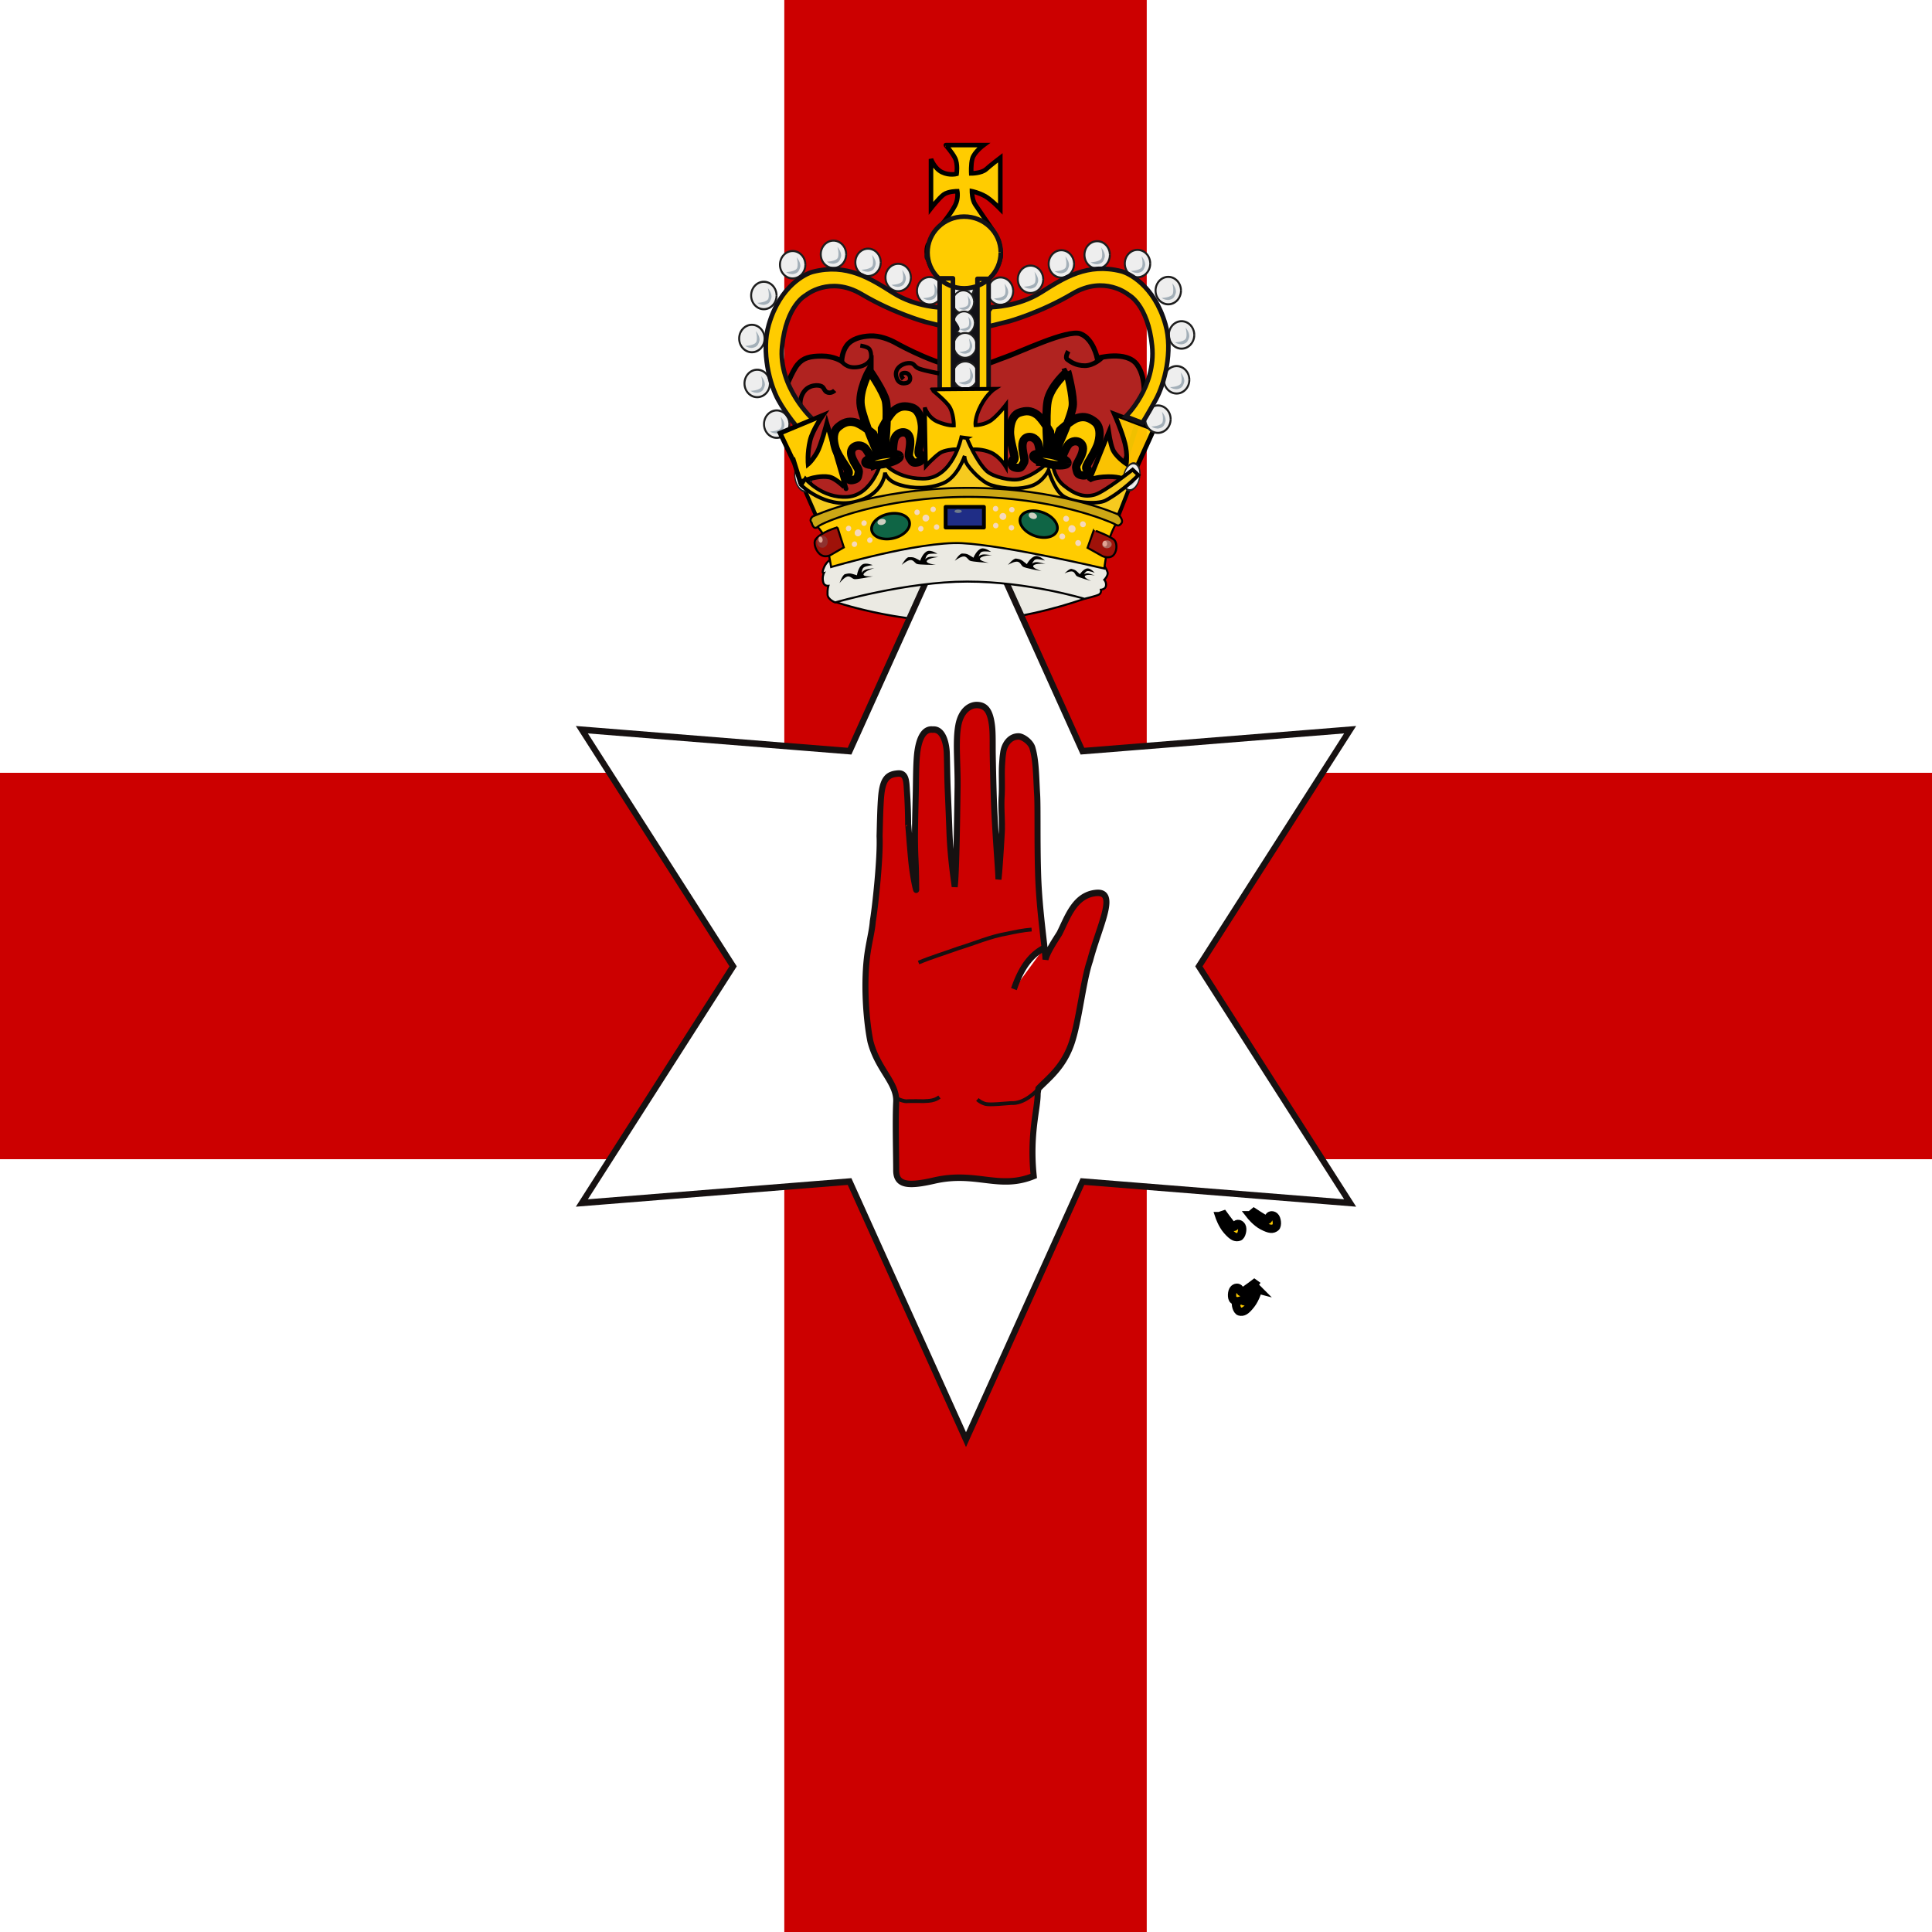 <svg xmlns="http://www.w3.org/2000/svg" xmlns:xlink="http://www.w3.org/1999/xlink" height="512" width="512" viewBox="0 0 512 512"><rect height="512" width="512" rx="0" ry="0" fill="#fff" fill-rule="evenodd"/><rect id="a" y="204.8" ry="0" rx="0" height="102.4" width="512" fill="#c00" fill-rule="evenodd"/><use xlink:href="#a" height="300" width="600" transform="matrix(0 1 -.938 0 496 0)"/><path d="M291.205 156.384c3.08-5.142 1.24-8.462-3.42-9.488 0 0-14.867 5.084-30.924 5.642-16.055.558-35.13-4.308-35.13-4.308-3.422 2.29-2.587 7.724-.89 11.116 0 0 16.808 5.957 35.943 5.372 12.153-.37 23.67-3.68 30.13-5.872 3.712-1.26 4.294-2.404 4.292-2.462z" fill="#ebeae3" fill-rule="evenodd" stroke="#000" stroke-width=".539"/><path d="M320 389.552l-30.857-64.106-70.946 5.33L258.285 272l-40.088-58.776 70.946 5.33L320 154.448l30.857 64.106 70.946-5.33L381.715 272l40.088 58.776-70.946-5.33z" transform="matrix(1 0 0 1.067 -64 -34.133)" fill="#fff" stroke="#161111" stroke-width="1.6"/><path d="M255.54 130.376c38.763 6.816 37.378 8.747 37.378 8.747l10.117-32.26s1.065-6.362-1.704-10.224-10.542-1.705-10.542-1.705-1.065-5.225-4.472-6.475c-3.408-1.25-16.08 4.885-20.02 6.248-3.94 1.363-5.965 2.726-11.502 2.613-5.538-.113-15.442-5.34-17.252-6.36-1.81-1.023-4.473-2.045-6.922-1.93-2.45.112-5.005.793-6.283 2.61-1.278 1.818-1.278 4.09-1.278 4.09s-2.025-1.363-5.22-1.363c-3.194 0-5.005.455-6.496 2.272-1.49 1.817-3.407 6.93-3.407 6.93l3.62 8.745.213 12.04 7.56 12.723 36.21-6.702z" fill="#b02320" fill-rule="evenodd" stroke="#000" stroke-width="1.347"/><path d="M291.674 148.602s1.952 2.483 1.877 3.364c-.074.88-.9 1.68-.9 1.68s.6.64.45 1.603c-.15.96-1.35 1.04-1.35 1.04s.224.88-.526 1.28-3.83 1.12-3.83 1.12-15.013-4.562-31.077-4.562c-16.065 0-34.983 5.525-34.983 5.525s-1.95-.72-2.026-2.082c-.075-1.36.225-2.32.225-2.32s-1.07.117-1.35-.882c-.397-1.398.15-2.483.15-2.483s-.746.256.074-1.6c.6-1.362 1.5-1.843 1.5-1.843s16.816-6.406 35.96-6.486c19.142-.08 35.807 6.486 35.807 6.646z" fill="#ebeae3" fill-rule="evenodd" stroke="#000" stroke-width=".539"/><path d="M212.23 108.262s-.642-2.325.768-4.376c1.41-2.052 3.974-1.915 4.744-1.505.77.41.64 1.37 1.666 1.642 1.026.274 1.795-.547 1.795-.547" stroke="#000" stroke-width="1.185" fill="none"/><path d="M305.824 113.705l-5.822 12.85-2.29.427s-1.395-.895-5.38-.6c-2.85.215-3.693.986-3.693.986l5.18-12.807s.402 2.753 1.002 4.37c.763 2.056 3.654 3.983 3.654 3.983s.4-2.46-.36-5.44c-.844-3.297-2.81-7.75-2.81-7.75l10.52 3.982z" fill="#fc0" fill-opacity=".941" fill-rule="evenodd" stroke="#000" stroke-width="1.239"/><path fill="#121116" stroke="#121116" stroke-width="1.208" stroke-linejoin="round" d="M252.492 73.77h6.516v29.542h-6.516z"/><path d="M212.56 128.25l4.185 9.552s17.81-7.405 38.833-7.267c31.534.208 40.49 6.956 40.49 6.956l4.67-11.834-3.503 2.18-3.602 2.388-4.087 1.66-4.964-.415-4.38-3.426-2.238-4.984-3.7 3.634-6.52 1.557-6.423-1.764-5.644-7.578s-4.205 8.424-9.54 8.928c-7.687.727-12.164-3.945-12.164-3.945s-2.86 6.853-7.592 8.1c-7.494 1.97-13.723-3.74-13.82-3.74z" fill="#f6ca1f" fill-rule="evenodd" stroke="#000" stroke-width="1.023"/><path d="M430.628 247.41c0 3.607-2.88 6.533-6.44 6.54-3.558.007-6.45-2.907-6.465-6.515-.014-3.607 2.856-6.545 6.415-6.566 3.558-.022 6.462 2.88 6.49 6.49" fill="#eee" stroke="#1e1e1e" stroke-linejoin="round" transform="matrix(.522 0 0 .556 59.851 -67.617)"/><path d="M279.512 71.89s2.72-.05 2.997-1.23c.275-1.18-.186-2.703-.186-2.703s1.29 1.524.922 2.704c-.368 1.18-.73 1.486-1.66 1.722-.63.16-1.566-.098-2.074-.492z" fill="#a3afb8" fill-rule="evenodd"/><path d="M430.628 247.41c0 3.607-2.88 6.533-6.44 6.54-3.558.007-6.45-2.907-6.465-6.515-.014-3.607 2.856-6.545 6.415-6.566 3.558-.022 6.462 2.88 6.49 6.49" fill="#eee" stroke="#1e1e1e" stroke-linejoin="round" transform="matrix(.522 0 0 .556 51.676 -63.54)"/><path d="M271.337 75.967s2.72-.05 2.997-1.23c.276-1.18-.185-2.703-.185-2.703s1.29 1.524.92 2.704c-.367 1.18-.73 1.485-1.66 1.72-.628.16-1.565-.097-2.073-.49z" fill="#a3afb8" fill-rule="evenodd"/><path d="M430.628 247.41c0 3.607-2.88 6.533-6.44 6.54-3.558.007-6.45-2.907-6.465-6.515-.014-3.607 2.856-6.545 6.415-6.566 3.558-.022 6.462 2.88 6.49 6.49" fill="#eee" stroke="#1e1e1e" stroke-linejoin="round" transform="matrix(.522 0 0 .556 69.343 -70.008)"/><path d="M289.004 69.5s2.72-.05 2.997-1.23c.277-1.18-.184-2.704-.184-2.704s1.29 1.524.922 2.704c-.368 1.18-.73 1.485-1.66 1.72-.63.16-1.566-.097-2.074-.49z" fill="#a3afb8" fill-rule="evenodd"/><path d="M430.628 247.41c0 3.607-2.88 6.533-6.44 6.54-3.558.007-6.45-2.907-6.465-6.515-.014-3.607 2.856-6.545 6.415-6.566 3.558-.022 6.462 2.88 6.49 6.49" fill="#eee" stroke="#1e1e1e" stroke-linejoin="round" transform="matrix(.522 0 0 .556 80.035 -67.713)"/><path d="M299.696 71.794s2.72-.05 2.997-1.23c.276-1.18-.185-2.703-.185-2.703s1.29 1.525.922 2.705c-.368 1.18-.73 1.485-1.66 1.72-.63.16-1.566-.097-2.074-.49z" fill="#a3afb8" fill-rule="evenodd"/><path d="M430.628 247.41c0 3.607-2.88 6.533-6.44 6.54-3.558.007-6.45-2.907-6.465-6.515-.014-3.607 2.856-6.545 6.415-6.566 3.558-.022 6.462 2.88 6.49 6.49" fill="#eee" stroke="#1e1e1e" stroke-linejoin="round" transform="matrix(.522 0 0 .556 88.184 -60.55)"/><path d="M307.845 78.957s2.72-.05 2.997-1.23c.276-1.18-.185-2.703-.185-2.703s1.29 1.524.922 2.704c-.37 1.18-.73 1.485-1.66 1.72-.63.16-1.567-.097-2.075-.49z" fill="#a3afb8" fill-rule="evenodd"/><path d="M430.628 247.41c0 3.607-2.88 6.533-6.44 6.54-3.558.007-6.45-2.907-6.465-6.515-.014-3.607 2.856-6.545 6.415-6.566 3.558-.022 6.462 2.88 6.49 6.49" fill="#eee" stroke="#1e1e1e" stroke-linejoin="round" transform="matrix(.522 0 0 .556 91.705 -48.798)"/><path d="M311.366 90.71s2.72-.05 2.997-1.23c.276-1.18-.185-2.704-.185-2.704s1.29 1.524.922 2.704c-.368 1.18-.73 1.485-1.66 1.72-.63.16-1.566-.097-2.074-.49z" fill="#a3afb8" fill-rule="evenodd"/><path d="M430.628 247.41c0 3.607-2.88 6.533-6.44 6.54-3.558.007-6.45-2.907-6.465-6.515-.014-3.607 2.856-6.545 6.415-6.566 3.558-.022 6.462 2.88 6.49 6.49" fill="#eee" stroke="#1e1e1e" stroke-linejoin="round" transform="matrix(.522 0 0 .556 90.401 -36.906)"/><path d="M310.062 102.6s2.72-.048 2.997-1.228c.275-1.18-.186-2.704-.186-2.704s1.29 1.524.922 2.704c-.368 1.18-.73 1.485-1.66 1.72-.63.16-1.566-.097-2.074-.49z" fill="#a3afb8" fill-rule="evenodd"/><path d="M430.628 247.41c0 3.607-2.88 6.533-6.44 6.54-3.558.007-6.45-2.907-6.465-6.515-.014-3.607 2.856-6.545 6.415-6.566 3.558-.022 6.462 2.88 6.49 6.49" fill="#eee" stroke="#1e1e1e" stroke-linejoin="round" transform="matrix(.522 0 0 .556 85.446 -26.475)"/><path d="M305.107 113.032s2.72-.05 2.997-1.23c.276-1.18-.185-2.703-.185-2.703s1.29 1.523.92 2.703c-.367 1.18-.73 1.485-1.66 1.72-.628.16-1.565-.097-2.073-.49z" fill="#a3afb8" fill-rule="evenodd"/><path d="M430.628 247.41c0 3.607-2.88 6.533-6.44 6.54-3.558.007-6.45-2.907-6.465-6.515-.014-3.607 2.856-6.545 6.415-6.566 3.558-.022 6.462 2.88 6.49 6.49" fill="#eee" stroke="#1e1e1e" stroke-linejoin="round" transform="matrix(.522 0 0 .556 43.722 -60.41)"/><path d="M263.383 79.097s2.72-.05 2.997-1.23c.276-1.18-.185-2.703-.185-2.703s1.29 1.524.922 2.704c-.368 1.18-.73 1.485-1.66 1.72-.63.16-1.566-.097-2.074-.49z" fill="#a3afb8" fill-rule="evenodd"/><path d="M430.628 247.41c0 3.607-2.88 6.533-6.44 6.54-3.558.007-6.45-2.907-6.465-6.515-.014-3.607 2.856-6.545 6.415-6.566 3.558-.022 6.462 2.88 6.49 6.49" fill="#eee" stroke="#1e1e1e" stroke-linejoin="round" transform="matrix(.436 0 0 .465 70.33 -38.804)"/><path d="M254.028 77.86s2.274-.04 2.506-1.027c.23-.987-.155-2.262-.155-2.262s1.08 1.276.77 2.263c-.308.987-.61 1.242-1.387 1.44-.527.133-1.31-.083-1.735-.412z" fill="#a3afb8" fill-rule="evenodd"/><path d="M430.628 247.41c0 3.607-2.88 6.533-6.44 6.54-3.558.007-6.45-2.907-6.465-6.515-.014-3.607 2.856-6.545 6.415-6.566 3.558-.022 6.462 2.88 6.49 6.49" fill="#eee" stroke="#1e1e1e" stroke-linejoin="round" transform="matrix(.436 0 0 .465 70.363 -35.023)"/><path d="M254.06 81.642s2.275-.04 2.507-1.028c.23-.987-.155-2.262-.155-2.262s1.08 1.275.77 2.262c-.307.987-.61 1.242-1.386 1.44-.527.133-1.31-.083-1.735-.412z" fill="#a3afb8" fill-rule="evenodd"/><path d="M430.628 247.41c0 3.607-2.88 6.533-6.44 6.54-3.558.007-6.45-2.907-6.465-6.515-.014-3.607 2.856-6.545 6.415-6.566 3.558-.022 6.462 2.88 6.49 6.49" fill="#eee" stroke="#1e1e1e" stroke-linejoin="round" transform="matrix(.436 0 0 .465 70.558 -29.46)"/><path d="M254.256 87.205s2.274-.04 2.506-1.028c.23-.987-.155-2.262-.155-2.262s1.08 1.275.77 2.262c-.307.987-.61 1.242-1.386 1.44-.526.133-1.31-.083-1.734-.412z" fill="#a3afb8" fill-rule="evenodd"/><path d="M430.628 247.41c0 3.607-2.88 6.533-6.44 6.54-3.558.007-6.45-2.907-6.465-6.515-.014-3.607 2.856-6.545 6.415-6.566 3.558-.022 6.462 2.88 6.49 6.49" fill="#eee" stroke="#1e1e1e" stroke-linejoin="round" transform="matrix(.472 0 0 .503 55.552 -32.923)"/><path d="M254.21 93.246s2.46-.044 2.71-1.112c.25-1.067-.167-2.446-.167-2.446s1.167 1.38.834 2.446c-.334 1.068-.66 1.343-1.5 1.557-.57.145-1.42-.09-1.877-.444z" fill="#a3afb8" fill-rule="evenodd"/><path d="M430.628 247.41c0 3.607-2.88 6.533-6.44 6.54-3.558.007-6.45-2.907-6.465-6.515-.014-3.607 2.856-6.545 6.415-6.566 3.558-.022 6.462 2.88 6.49 6.49" fill="#eee" stroke="#1e1e1e" stroke-linejoin="round" transform="matrix(.522 0 0 .556 34.4 -38.158)"/><path d="M254.06 101.35s2.72-.05 2.998-1.23c.276-1.18-.185-2.704-.185-2.704s1.29 1.524.922 2.704c-.368 1.18-.73 1.485-1.66 1.72-.63.16-1.566-.097-2.074-.49z" fill="#a3afb8" fill-rule="evenodd"/><path d="M430.628 247.41c0 3.607-2.88 6.533-6.44 6.54-3.558.007-6.45-2.907-6.465-6.515-.014-3.607 2.856-6.545 6.415-6.566 3.558-.022 6.462 2.88 6.49 6.49" fill="#eee" stroke="#1e1e1e" stroke-linejoin="round" transform="matrix(.49 0 0 .522 47.727 -13.514)"/><path d="M254.025 117.507s2.554-.046 2.814-1.154c.26-1.108-.174-2.54-.174-2.54s1.212 1.432.866 2.54c-.347 1.108-.687 1.395-1.56 1.616-.59.15-1.47-.093-1.947-.463z" fill="#a3afb8" fill-rule="evenodd"/><path d="M430.628 247.41c0 3.607-2.88 6.533-6.44 6.54-3.558.007-6.45-2.907-6.465-6.515-.014-3.607 2.856-6.545 6.415-6.566 3.558-.022 6.462 2.88 6.49 6.49" fill="#eee" stroke="#1e1e1e" stroke-linejoin="round" transform="matrix(.522 0 0 .556 24.956 -60.507)"/><path d="M244.617 79s2.72-.05 2.997-1.23c.276-1.18-.185-2.703-.185-2.703s1.29 1.524.92 2.704c-.367 1.18-.73 1.486-1.66 1.722-.628.16-1.565-.098-2.073-.492z" fill="#a3afb8" fill-rule="evenodd"/><path d="M430.628 247.41c0 3.607-2.88 6.533-6.44 6.54-3.558.007-6.45-2.907-6.465-6.515-.014-3.607 2.856-6.545 6.415-6.566 3.558-.022 6.462 2.88 6.49 6.49" fill="#eee" stroke="#1e1e1e" stroke-linejoin="round" transform="matrix(.522 0 0 .556 16.613 -64.017)"/><path d="M236.274 75.49s2.72-.05 2.997-1.23c.277-1.18-.184-2.703-.184-2.703s1.29 1.524.922 2.704c-.368 1.18-.73 1.486-1.66 1.722-.63.16-1.566-.098-2.074-.492z" fill="#a3afb8" fill-rule="evenodd"/><path d="M430.628 247.41c0 3.607-2.88 6.533-6.44 6.54-3.558.007-6.45-2.907-6.465-6.515-.014-3.607 2.856-6.545 6.415-6.566 3.558-.022 6.462 2.88 6.49 6.49" fill="#eee" stroke="#1e1e1e" stroke-linejoin="round" transform="matrix(.522 0 0 .556 8.622 -68.028)"/><path d="M228.283 71.48s2.72-.05 2.997-1.23c.276-1.18-.185-2.704-.185-2.704s1.29 1.524.922 2.704c-.368 1.18-.73 1.485-1.66 1.72-.63.16-1.566-.097-2.074-.49z" fill="#a3afb8" fill-rule="evenodd"/><path d="M430.628 247.41c0 3.607-2.88 6.533-6.44 6.54-3.558.007-6.45-2.907-6.465-6.515-.014-3.607 2.856-6.545 6.415-6.566 3.558-.022 6.462 2.88 6.49 6.49" fill="#eee" stroke="#1e1e1e" stroke-linejoin="round" transform="matrix(.522 0 0 .556 -.544 -70.16)"/><path d="M219.117 69.347s2.72-.05 2.997-1.23c.276-1.18-.185-2.703-.185-2.703s1.29 1.524.92 2.704c-.367 1.18-.73 1.485-1.66 1.72-.628.16-1.565-.097-2.073-.49z" fill="#a3afb8" fill-rule="evenodd"/><path d="M430.628 247.41c0 3.607-2.88 6.533-6.44 6.54-3.558.007-6.45-2.907-6.465-6.515-.014-3.607 2.856-6.545 6.415-6.566 3.558-.022 6.462 2.88 6.49 6.49" fill="#eee" stroke="#1e1e1e" stroke-linejoin="round" transform="matrix(.522 0 0 .556 -11.355 -67.402)"/><path d="M208.306 72.105s2.72-.05 2.997-1.23c.276-1.18-.185-2.703-.185-2.703s1.29 1.524.922 2.704c-.368 1.18-.73 1.485-1.66 1.72-.63.16-1.566-.097-2.074-.49z" fill="#a3afb8" fill-rule="evenodd"/><path d="M430.628 247.41c0 3.607-2.88 6.533-6.44 6.54-3.558.007-6.45-2.907-6.465-6.515-.014-3.607 2.856-6.545 6.415-6.566 3.558-.022 6.462 2.88 6.49 6.49" fill="#eee" stroke="#1e1e1e" stroke-linejoin="round" transform="matrix(.522 0 0 .556 -18.994 -59.254)"/><path d="M200.667 80.253s2.72-.05 2.997-1.23c.276-1.18-.185-2.703-.185-2.703s1.29 1.524.92 2.704c-.367 1.18-.73 1.485-1.66 1.72-.628.16-1.565-.097-2.073-.49z" fill="#a3afb8" fill-rule="evenodd"/><path d="M430.628 247.41c0 3.607-2.88 6.533-6.44 6.54-3.558.007-6.45-2.907-6.465-6.515-.014-3.607 2.856-6.545 6.415-6.566 3.558-.022 6.462 2.88 6.49 6.49" fill="#eee" stroke="#1e1e1e" stroke-linejoin="round" transform="matrix(.522 0 0 .556 -22.166 -47.847)"/><path d="M197.495 91.66s2.72-.05 2.997-1.23c.276-1.18-.185-2.703-.185-2.703s1.29 1.524.922 2.704c-.37 1.18-.73 1.486-1.66 1.722-.63.16-1.567-.098-2.075-.492z" fill="#a3afb8" fill-rule="evenodd"/><path d="M430.628 247.41c0 3.607-2.88 6.533-6.44 6.54-3.558.007-6.45-2.907-6.465-6.515-.014-3.607 2.856-6.545 6.415-6.566 3.558-.022 6.462 2.88 6.49 6.49" fill="#eee" stroke="#1e1e1e" stroke-linejoin="round" transform="matrix(.522 0 0 .556 -20.756 -35.94)"/><path d="M198.905 103.567s2.72-.05 2.997-1.23c.276-1.18-.185-2.703-.185-2.703s1.29 1.524.922 2.704c-.37 1.18-.73 1.485-1.66 1.72-.63.16-1.567-.097-2.075-.49z" fill="#a3afb8" fill-rule="evenodd"/><path d="M430.628 247.41c0 3.607-2.88 6.533-6.44 6.54-3.558.007-6.45-2.907-6.465-6.515-.014-3.607 2.856-6.545 6.415-6.566 3.558-.022 6.462 2.88 6.49 6.49" fill="#eee" stroke="#1e1e1e" stroke-linejoin="round" transform="matrix(.522 0 0 .556 -15.586 -25.16)"/><path d="M204.075 114.347s2.72-.05 2.997-1.23c.276-1.18-.185-2.703-.185-2.703s1.29 1.524.922 2.704c-.37 1.18-.73 1.485-1.66 1.72-.63.16-1.567-.097-2.075-.49z" fill="#a3afb8" fill-rule="evenodd"/><path d="M430.628 247.41c0 3.607-2.88 6.533-6.44 6.54-3.558.007-6.45-2.907-6.465-6.515-.014-3.607 2.856-6.545 6.415-6.566 3.558-.022 6.462 2.88 6.49 6.49" fill="#eee" stroke="#1e1e1e" stroke-linejoin="round" transform="matrix(.316 -.09 .135 .537 45.39 32)"/><path d="M212.318 128.724s1.636-.52 1.517-1.707c-.118-1.187-.767-2.58-.767-2.58s1.15 1.25 1.214 2.453c.063 1.204-.082 1.56-.587 1.95-.343.263-.974.176-1.377-.116z" fill="#a3afb8" fill-rule="evenodd"/><path d="M430.628 247.41c0 3.607-2.88 6.533-6.44 6.54-3.558.007-6.45-2.907-6.465-6.515-.014-3.607 2.856-6.545 6.415-6.566 3.558-.022 6.462 2.88 6.49 6.49" fill="#eee" stroke="#1e1e1e" stroke-linejoin="round" transform="matrix(.318 .084 -.125 .54 195.933 -42.884)"/><path d="M298.342 127.777s1.667.388 2.1-.713c.435-1.102.496-2.656.496-2.656s.444 1.687-.046 2.774-.778 1.325-1.397 1.405c-.42.054-.932-.347-1.153-.81z" fill="#a3afb8" fill-rule="evenodd"/><path d="M252.722 57.4l.243 6.078s-6.757.633-7.033 1.293c-1.313 3.14 1.576 7.374 1.576 7.374s2.272-1.81 8.003-1.81c5.458 0 8.247 1.422 8.247 1.422s1.455-2.458 1.455-4.268c0-1.81-.606-3.622-.606-3.622s-2.79-.388-3.638-.388h-2.425l-.243-6.208-5.578.13z" fill="#b3a192" fill-rule="evenodd" stroke="#000" stroke-width="1.208"/><path d="M262.36 66.83c0 .682-.54 1.235-1.208 1.236-.667.002-1.21-.55-1.21-1.23a1.223 1.223 0 0 1 1.2-1.242c.667-.004 1.212.545 1.217 1.226m2.784.672c0 .71-.563 1.29-1.26 1.29-.695.002-1.26-.573-1.264-1.284-.003-.712.56-1.29 1.255-1.296.695-.004 1.263.57 1.27 1.28m-5.575-.7c0 .683-.54 1.236-1.207 1.237-.666 0-1.21-.55-1.21-1.23a1.223 1.223 0 0 1 1.2-1.243c.667-.004 1.212.544 1.217 1.226m-5.59.077c0 .71-.56 1.285-1.255 1.286-.694.002-1.258-.57-1.26-1.28-.004-.71.556-1.288 1.25-1.292.694-.005 1.26.566 1.266 1.276m-3.102.23c0 .71-.56 1.286-1.255 1.287-.694.002-1.26-.572-1.26-1.28-.004-.71.555-1.288 1.25-1.293.693-.004 1.26.567 1.265 1.276m5.695-3.71c0 .597-.474 1.083-1.06 1.084a1.074 1.074 0 0 1-1.063-1.08 1.074 1.074 0 0 1 1.055-1.09 1.073 1.073 0 0 1 1.068 1.076m0-5.035c0 .598-.474 1.084-1.06 1.085a1.074 1.074 0 0 1-1.063-1.08 1.074 1.074 0 0 1 1.055-1.09 1.073 1.073 0 0 1 1.068 1.076m0 2.724c0 .6-.474 1.085-1.06 1.086a1.074 1.074 0 0 1-1.063-1.08 1.074 1.074 0 0 1 1.055-1.09 1.073 1.073 0 0 1 1.068 1.076m-8.84 6.96c0 .684-.54 1.24-1.21 1.24-.67.003-1.215-.55-1.218-1.235-.003-.685.538-1.242 1.207-1.246.67-.004 1.217.547 1.222 1.23" fill="#f0ddcb" stroke="#121116" stroke-width=".616" stroke-linejoin="round"/><path d="M256.845 66.518c0 .75-.595 1.356-1.33 1.358a1.346 1.346 0 0 1-1.337-1.353 1.346 1.346 0 0 1 1.325-1.363 1.346 1.346 0 0 1 1.342 1.347" fill="#916c68" stroke="#4d3126" stroke-width=".616" stroke-linejoin="round"/><path d="M430.628 247.41c0 3.607-2.88 6.533-6.44 6.54-3.558.007-6.45-2.907-6.465-6.515-.014-3.607 2.856-6.545 6.415-6.566 3.558-.022 6.462 2.88 6.49 6.49" transform="matrix(.386 0 0 .412 91.842 -53.386)" fill="#eee" stroke="#1e1e1e" stroke-width="3.031" stroke-linejoin="round"/><path d="M254.412 49.862s2.013-.036 2.218-.91c.204-.873-.137-2-.137-2s.955 1.127.683 2c-.273.874-.54 1.1-1.23 1.274-.465.12-1.16-.073-1.534-.364z" fill="#a3afb8" fill-rule="evenodd"/><path d="M215.967 138.81s2.222 2.213 2.815 4.19c.592 1.974 1.48 7.268 1.48 7.268s23.26-6.874 34.667-6.32c11.406.552 37.7 6.715 37.7 6.715s.445-3.003.964-6.163c.518-3.16 2.666-6.637 2.666-6.637s-25.11-8.375-40.96-7.585c-15.852.79-23.778 2.607-27.333 3.793-3.556 1.186-12.222 4.82-12 4.74z" fill="#fc0" fill-rule="evenodd" stroke="#000" stroke-width=".539"/><path d="M250.66 38.45h10.005s-2.47 1.823-2.97 3.558c-.433 1.493-.304 3.945-.304 3.945s2.73 0 3.94-1.1c1.214-1.1 3.76-3.04 3.76-3.04v13.58s-2.455-2.53-3.94-3.36c-1.785-1-3.577-1.36-3.577-1.36s0 2.2.848 3.493c.85 1.293 4.245 6.208 4.245 6.208l-14.308.582s3.394-3.817 4.79-6.596c.91-1.81.545-3.687.545-3.687s-2.425 0-3.637.906c-1.213.904-3.335 3.62-3.335 3.62V42.137s.91 2.522 2.91 3.492c2 .97 3.88.452 3.88.452s.39-2.6-.424-4.204c-.838-1.654-2.607-3.492-2.425-3.427z" fill="#fc0" fill-rule="evenodd" stroke="#000" stroke-width="1.208"/><path d="M249.877 81.545s-7.116-.09-13.204-3.933c-6.088-3.84-12.228-7.864-21.264-5.578-1.85.468-8.66 3.658-11.66 13.992-2.107 7.252.342 16.005 2.485 19.938 2.144 3.933 5.6 7.92 5.6 7.92l3.676-2.657s-9.36-8.464-8.246-19.44c1.115-10.974 6.26-13.534 6.26-13.534s6.344-5.305 14.832-.275c8.49 5.03 16.805 7.317 16.805 7.317s7.804 2.012 8.49 1.92c.686-.09-3.944-5.76-3.773-5.67z" fill="#fc0" fill-rule="evenodd" stroke="#121116" stroke-width="1.208"/><path d="M210.515 122.71l-3.78-7.93 11.343-4.728s-2.738 3.895-3.39 6.676c-.796 3.398-.522 6.26-.522 6.26s1.043-.836 2.347-3.06c.99-1.69 2.608-7.79 2.608-7.79l5.086 17.386c.04.046-2.614-2.79-4.48-3.125-2.103-.38-4.647.342-4.647.342l-3 .974-1.565-5.007z" fill="#fc0" fill-rule="evenodd" stroke="#000" stroke-width="1.239"/><path d="M262.703 81.402s7.117-.09 13.204-3.933c6.088-3.84 12.228-7.865 21.264-5.58 1.85.47 8.66 3.66 11.66 13.993 2.107 7.252-.34 16.005-2.485 19.938-2.143 3.934-3.6 6.247-3.6 6.247l-4.42-1.692s8.106-7.755 6.99-18.73c-1.113-10.975-6.258-13.535-6.258-13.535s-6.345-5.305-14.833-.275c-8.488 5.03-16.805 7.317-16.805 7.317s-7.804 2.012-8.49 1.92c-.685-.09 3.945-5.76 3.773-5.67z" fill="#fc0" fill-rule="evenodd" stroke="#121116" stroke-width="1.208"/><path fill="#fc0" stroke="#121116" stroke-width="1.208" stroke-linejoin="round" d="M259.028 73.89h2.97v29.554h-2.97zm-10.004-.13h3.516v29.555h-3.516zM265.212 66.906c0 5.243-4.33 9.496-9.68 9.506-5.35.01-9.7-4.225-9.72-9.468-.022-5.243 4.292-9.513 9.642-9.544 5.35-.03 9.715 4.188 9.758 9.43"/><path d="M246.907 103.197l16.68-.147s-1.955 1.245-3.637 4.43c-1.682 3.186-1.442 5.2-1.442 5.2s2.54-.037 4.325-1.428c1.785-1.392 3.776-3.99 3.776-3.99l-.07 16.4s-1.2-2.086-3.192-3.33c-1.99-1.245-4.805-1.245-4.805-1.245h-5.698s-2.605.164-3.776.988c-1.65 1.163-3.708 3.405-3.708 3.405l-.274-15.487s.823 2.71 3.5 3.808c2.678 1.1 4.188.953 4.188.953s0-3.478-1.373-5.272-4.496-4.21-4.496-4.283z" fill="#fc0" fill-rule="evenodd" stroke="#000" stroke-width="1.023"/><path d="M256.2 116.076s2.442 6.075 5.28 8.756c1.652 1.56 6.62 2.736 8.864 2.124 5.047-1.374 8.515-5.68 8.515-5.68s-.18 4.717 2.978 7.317c3.16 2.6 5.687 3.274 8.304 2.504 2.618-.77 10.02-6.644 10.02-6.644l1.535 1.444s-4.245 4.398-8.707 6.732c-2.297 1.2-9.27.533-11.527-1.393-2.257-1.926-3.597-6.592-3.597-6.592s-1.39 3-4.368 4.06c-2.98 1.058-7.073 1.012-10.874-.172-2.558-.798-5.88-4.562-6.513-5.813-.63-1.252-.45-1.926-.45-1.926s-1.875 5.73-5.777 7.295c-3.686 1.475-7.887 1.487-11.457.392-3.608-1.107-3.89-3.26-3.89-3.26s-.27 6.067-8.123 7.8c-7.854 1.734-14.082-4.43-14.082-4.43l1.084-1.732s4.423 5.296 11.193 4.814c6.77-.48 9.027-9.725 9.027-9.725s2.98 4.814 10.923 4.91c7.943.096 10.2-10.977 10.2-10.977l1.444.193z" fill="#f6ca1f" fill-rule="evenodd" stroke="#000" stroke-width=".97"/><g fill="#fc0" stroke="#000" stroke-width="2.2"><path d="M236.628 119.608s.06-2.95.653-3.835c.844-1.257 1.99-1.308 2.575-1.133.722.215 1.47.915 1.348 2.963-.122 2.048-.653 3.05-.08 3.835.57.785.652 1.308 1.755 1.133 1.104-.173 1.594-.565 1.35-1.655-.246-1.09-.573.088-.777-.827-.204-.916 1.068-4.87.86-7.322-.206-2.397-1.064-4.314-2.78-4.794-1.612-.45-2.983-.436-4.494.74-1.45 1.13-3.31 4.838-3.31 4.838l-.04 7.932 3.023-.174-.082-1.7zM230.995 121.743s-1.156-2.68-2.032-3.24c-1.242-.794-2.313-.353-2.784.056-.582.503-1.008 1.464-.13 3.29.877 1.826 1.74 2.52 1.507 3.482-.23.963-.11 1.477-1.187 1.786s-1.673.158-1.855-.945c-.183-1.104.557-.163.402-1.09-.155-.926-2.798-4.01-3.523-6.35-.708-2.285-.638-4.408.757-5.577 1.312-1.1 2.574-1.668 4.4-1.23 1.75.417 4.842 3.028 4.842 3.028l3.002 7.257-2.838 1.126-.56-1.593zM230.418 98.254s-2.942 5.273-2.288 9.326c.653 4.053 4.575 12.77 4.575 12.77l.04 1.176 2.117-.245-.482-1.192s1.057-10.435.41-13.728c-.483-2.45-4.332-8.062-4.372-8.106zm100.942 223.796s1.47 1.877 3.228 2.79c1.92.997 2.71 1.004 3.472.392.56-.45.368-2.353-.285-2.876-.654-.523-1.395-.258-1.512.26-.196.877-.464.82-1.062.48-.872-.493-2.9-1.83-2.9-1.83l-.94.784zm2.033 19.68s-.62 2.355-1.87 3.957c-1.368 1.75-2.085 2.102-3.016 1.878-.683-.164-1.24-1.985-.846-2.748.396-.763 1.175-.846 1.48-.423.517.712.738.542 1.153-.028.606-.832 1.942-2.94 1.942-2.94l1.158.305z" fill-rule="evenodd"/><path d="M238.44 120.93c.11.69-1.836 1.61-4.347 2.06-2.51.452-4.64.262-4.758-.424-.117-.686 1.82-1.608 4.33-2.06 2.51-.455 4.646-.27 4.775.415"/></g><g fill="#fc0" stroke="#000" stroke-width="2.2"><path d="M281.634 120.795s1.026-2.74 1.873-3.347c1.203-.862 2.293-.48 2.783-.098.605.47 1.077 1.407.29 3.28-.79 1.87-1.616 2.612-1.338 3.56.277.95.182 1.47 1.272 1.72 1.09.248 1.68.064 1.807-1.048.13-1.112-.563-.132-.454-1.066.11-.933 2.6-4.16 3.21-6.535.598-2.32.425-4.437-1.025-5.528-1.36-1.026-2.65-1.524-4.45-.988-1.73.515-4.69 3.293-4.69 3.293l-2.647 7.412 2.89.967.48-1.622zM275.658 120.688s-.202-2.942-.838-3.794c-.903-1.21-2.05-1.197-2.626-.99-.71.255-1.424.995-1.203 3.034.223 2.038.8 3.01.268 3.825-.533.815-.59 1.34-1.7 1.228s-1.618-.477-1.426-1.578c.192-1.102.576.055.735-.87.16-.925-1.3-4.803-1.21-7.265.087-2.405.85-4.367 2.54-4.94 1.59-.54 2.96-.6 4.526.492 1.502 1.046 3.54 4.648 3.54 4.648l.424 7.92-3.028-.01-.002-1.7zM282.84 98.473s-4.49 3.838-5.21 7.878c-.72 4.04.087 13.672.087 13.672l-.348 1.117 2.06.562-.058-1.3s4.42-9.375 4.896-12.702c.353-2.473-1.405-9.17-1.43-9.226zm40.284 223.802s.76 2.307 2.106 3.82c1.47 1.652 2.207 1.954 3.123 1.666.67-.21 1.118-2.065.678-2.8-.44-.734-1.22-.763-1.5-.32-.472.746-.704.592-1.153.05-.655-.788-2.115-2.798-2.115-2.798l-1.138.383zm10.274 18.577s-1.354 1.974-3.053 3.005c-1.856 1.128-2.643 1.19-3.442.63-.585-.408-.51-2.322.112-2.89.62-.566 1.377-.352 1.524.158.25.86.512.784 1.088.405.842-.552 2.785-2.026 2.785-2.026l.984.718z" fill-rule="evenodd"/><path d="M282.902 122.71c-.125.686-2.25.82-4.75.304-2.5-.517-4.43-1.492-4.315-2.178.115-.686 2.233-.825 4.733-.31 2.5.514 4.44 1.487 4.334 2.176"/></g><path d="M215.09 138.53s.487 2.18 1.655 1.037c1.167-1.142 17.227-7.89 39.904-7.89 22.676 0 37.567 6.644 38.443 7.06.876.415 1.266.934 2.044 0 .78-.935-.778-2.388-.778-2.388s-15.768-7.164-40.392-7.06c-24.624.103-40.586 7.578-40.586 7.578s-1.07.83-.292 1.66z" fill="#cca715" fill-rule="evenodd" stroke="#000" stroke-width=".539"/><path d="M243.846 148.59s.724-2.145 1.987-2.558c1.007-.33 2.598.728 2.598.728s-1.915-.188-2.515.175c-.54.33-.705 1.304-.705 1.304s.41-.778 1.88-.703c1.47.075 1.635.075 1.635.075s-2.492.2-3.068.966c-.576.765 2.35 1.116 2.35 1.116s-4.48.025-5.066-.263c-.587-.288-.963-1.266-1.963-.965-1 .3-2.022 1.254-2.022 1.254s1.14-2.045 1.858-2.057c.717-.013 1.14-.05 1.787.263s1.246.665 1.246.665zm-16.75 3.87s.34-2.25 1.51-2.905c.933-.523 2.68.202 2.68.202s-1.917.193-2.443.67c-.475.43-.467 1.42-.467 1.42s.27-.846 1.727-1.06c1.457-.218 1.62-.25 1.62-.25s-2.416.69-2.85 1.554c-.433.867 2.505.634 2.505.634s-4.398.908-5.025.74c-.628-.167-1.167-1.054-2.097-.56-.93.492-1.77 1.63-1.77 1.63s.766-2.233 1.47-2.387c.702-.154 1.11-.274 1.8-.094.69.18 1.34.408 1.34.408zm30.876-4.663s.84-2.097 2.123-2.43c1.024-.267 2.554.886 2.554.886s-1.904-.306-2.52.02c-.56.294-.777 1.258-.777 1.258s.453-.75 1.916-.584c1.462.166 1.626.176 1.626.176s-2.5.047-3.115.775c-.616.728 2.287 1.26 2.287 1.26s-4.473-.252-5.044-.577c-.57-.324-.894-1.324-1.908-1.085-1.014.24-2.086 1.127-2.086 1.127s1.25-1.97 1.965-1.938c.716.03 1.14.02 1.77.373.628.353 1.207.74 1.207.74zm14.144 1.707s1.062-1.978 2.374-2.15c1.045-.138 2.44 1.198 2.44 1.198s-1.857-.54-2.507-.294c-.587.223-.907 1.153-.907 1.153s.532-.688 1.967-.34c1.435.346 1.597.376 1.597.376s-2.487-.265-3.18.382c-.69.646 2.134 1.535 2.134 1.535s-4.415-.807-4.947-1.2c-.532-.393-.742-1.426-1.776-1.315-1.032.11-2.195.86-2.195.86s1.457-1.802 2.165-1.68c.71.12 1.13.16 1.717.59.586.43 1.12.886 1.12.886zm14.044 2.674s.99-1.506 2.055-1.542c.85-.03 1.88 1.154 1.88 1.154s-1.456-.58-1.995-.432c-.487.133-.808.855-.808.855s.475-.512 1.604-.12c1.13.39 1.257.427 1.257.427s-1.98-.407-2.58.058c-.6.465 1.608 1.4 1.608 1.4s-3.49-.993-3.892-1.35c-.4-.358-.5-1.204-1.336-1.196-.838.01-1.824.52-1.824.52s1.294-1.334 1.855-1.182c.56.152.898.22 1.34.61.44.39.837.798.837.798z" fill-rule="evenodd"/><path d="M241.022 138.37c.338 1.788-1.634 3.717-4.402 4.31-2.768.59-5.283-.38-5.617-2.17-.338-1.786 1.633-3.715 4.4-4.307 2.77-.59 5.285.38 5.62 2.167z" fill="#0f6545" stroke="#000" stroke-width=".719" stroke-linejoin="round"/><path d="M234.753 138.078c.08.434-.347.89-.956 1.02-.61.13-1.17-.115-1.25-.548-.082-.433.346-.89.955-1.02.61-.13 1.17.115 1.25.548z" fill="#cecfc1"/><path d="M280.14 140.533c-.51 1.74-3.108 2.42-5.802 1.518-2.693-.9-4.46-3.043-3.947-4.782.51-1.74 3.11-2.42 5.803-1.518 2.693.902 4.46 3.044 3.947 4.783z" fill="#0f6545" stroke="#000" stroke-width=".719" stroke-linejoin="round"/><path d="M274.776 137.06c-.124.42-.705.602-1.298.403-.593-.198-.973-.7-.85-1.122.125-.42.706-.602 1.3-.403.592.198.972.7.848 1.123z" fill="#cecfc1"/><path fill="#1f2d86" stroke="#000" stroke-width="1.023" stroke-linejoin="round" d="M250.603 134.34h10.14v5.452h-10.14z"/><path d="M254.877 135.502c0 .246-.432.446-.964.446s-.963-.2-.963-.446c0-.247.43-.447.963-.447s.964.2.964.447z" fill="#707c8b"/><path d="M221.944 139.792l1.676 5.274-3.1 1.787s-1.425 1.073-2.85.27c-1.424-.806-2.264-3.215-1.508-4.203 1.5-1.958 5.782-3.217 5.782-3.128z" fill="#9f1209" fill-rule="evenodd" stroke="#000" stroke-width=".539"/><path d="M219.347 143.546c0 .89-.638 1.61-1.425 1.61s-1.425-.72-1.425-1.61c0-.89.638-1.61 1.425-1.61s1.425.72 1.425 1.61z" fill="#8f322f"/><path d="M218 142.916c.043.284-.02.565-.164.736-.145.17-.35.207-.538.094-.19-.114-.33-.358-.374-.642-.044-.284.018-.565.163-.736.144-.17.35-.207.538-.094.188.113.33.358.374.642z" fill="#e2a494"/><path d="M289.88 140.478l-1.665 4.697 3.947 2.206s1.745.83 2.846-.2c.94-.88 1.155-2.92.403-3.952-.71-.976-5.584-2.778-5.53-2.75z" fill="#9f1209" fill-rule="evenodd" stroke="#000" stroke-width=".539"/><path d="M294.605 144.245c0 .577-.565 1.045-1.262 1.045-.696 0-1.26-.468-1.26-1.045 0-.578.564-1.046 1.26-1.046.697 0 1.262.467 1.262 1.045z" fill="#aa675d"/><path d="M293.397 144.087c0 .277-.112.532-.295.67a.473.473 0 0 1-.59 0c-.184-.138-.297-.393-.296-.67 0-.276.112-.532.295-.67a.473.473 0 0 1 .592 0c.183.138.295.394.295.67z" fill="#e2a494"/><path d="M264.55 134.806a.72.72 0 0 1-.713.727.72.72 0 0 1-.714-.727.72.72 0 0 1 .714-.727.72.72 0 0 1 .713.726zm4.315.265a.72.72 0 0 1-.714.728.72.72 0 0 1-.712-.727.72.72 0 0 1 .713-.725.72.72 0 0 1 .715.726zm-2.187 1.79a.905.905 0 0 1-.897.913.905.905 0 0 1-.896-.914c0-.505.4-.914.897-.914s.9.41.898.913zm2.082 3.002a.72.72 0 0 1-.714.727.72.72 0 0 1-.713-.728.72.72 0 0 1 .713-.727.72.72 0 0 1 .714.727zm-4.164-.572a.72.72 0 0 1-.713.726.72.72 0 0 1-.714-.726.72.72 0 0 1 .713-.727.72.72 0 0 1 .713.727zM243.73 135.59a.745.745 0 0 1-.543.88.696.696 0 0 1-.85-.537.745.745 0 0 1 .543-.88.696.696 0 0 1 .85.537zm4.258-.78a.745.745 0 0 1-.54.88.696.696 0 0 1-.85-.537.745.745 0 0 1 .54-.88.696.696 0 0 1 .85.537zm-1.752 2.268a.937.937 0 0 1-.68 1.106.875.875 0 0 1-1.068-.675.937.937 0 0 1 .68-1.107.875.875 0 0 1 1.068.675zm2.664 2.424a.745.745 0 0 1-.542.88.696.696 0 0 1-.85-.536.745.745 0 0 1 .542-.88.696.696 0 0 1 .85.536zm-4.18.444a.745.745 0 0 1-.54.88.696.696 0 0 1-.85-.536.745.745 0 0 1 .542-.88.696.696 0 0 1 .85.536zM225.54 139.777a.76.76 0 0 1-.418.953.683.683 0 0 1-.912-.402.76.76 0 0 1 .42-.953.683.683 0 0 1 .91.402zm4.113-1.418a.76.76 0 0 1-.42.952.683.683 0 0 1-.91-.402.76.76 0 0 1 .418-.953.683.683 0 0 1 .913.402zm-1.432 2.51a.954.954 0 0 1-.525 1.198.86.86 0 0 1-1.146-.506.954.954 0 0 1 .525-1.198.86.86 0 0 1 1.146.506zm2.96 1.995a.76.76 0 0 1-.418.953.683.683 0 0 1-.912-.402.76.76 0 0 1 .42-.953.683.683 0 0 1 .91.402zm-4.075 1.074a.76.76 0 0 1-.42.952.683.683 0 0 1-.91-.402.76.76 0 0 1 .418-.953.683.683 0 0 1 .912.402zM283.283 137.667a.748.748 0 0 1-.92.566.804.804 0 0 1-.573-.956.748.748 0 0 1 .92-.566.804.804 0 0 1 .573.957zm4.452 1.458a.748.748 0 0 1-.922.565.804.804 0 0 1-.572-.956.748.748 0 0 1 .923-.565.804.804 0 0 1 .572.955zm-2.718 1.272a.94.94 0 0 1-1.158.71 1.01 1.01 0 0 1-.72-1.2.94.94 0 0 1 1.158-.71c.518.135.84.673.72 1.2zm1.457 3.713a.748.748 0 0 1-.922.565.804.804 0 0 1-.572-.956.748.748 0 0 1 .922-.567.804.804 0 0 1 .572.956zm-4.22-1.74a.748.748 0 0 1-.92.567.804.804 0 0 1-.574-.956.748.748 0 0 1 .922-.564.804.804 0 0 1 .572.955z" fill="#f5d8bc"/><path d="M291.973 94.86s-2.05 2.05-4.487 2.05c-2.436 0-3.846-1.093-4.615-1.64-.77-.547.257-2.188.257-2.188" stroke="#000" stroke-width="1.239" fill="none"/><path d="M248.896 98.962s-3.718-.683-5.257-1.23c-1.54-.547-1.154-1.64-2.95-1.505-1.794.137-3.59 1.505-3.205 3.42.385 1.914 1.667 2.187 2.95 1.777 1.28-.41.897-2.735-.77-2.598-1.667.136-.256 1.64-.256 1.64" stroke="#000" stroke-width="1.131" fill="none"/><path d="M223.255 95.954s1.025 1.64 3.718 1.367c2.692-.272 3.718-1.776 3.846-2.46.127-.684 0-1.915-.514-2.462-.513-.547-2.308-.82-2.308-.82" stroke="#000" stroke-width="1.077" fill="none"/><g stroke="#161111"><path d="M311.993 169c1.555-1.53 4.054-3.222 5.442-6.904 1.3-3.446 1.93-9.77 3.116-12.976 1.55-5.495 4.672-10.853.957-10.486-3.538.35-4.682 3.767-6.022 6.268-.62.932-2.052 2.927-2.322 4.06-.055-1.902-1.016-7.453-1.213-13.035-.183-5.213-.035-10.64-.174-12.664-.17-2.673-.153-5.185-.78-7.16-.293-.92-1.646-1.807-2.34-1.768-1.425.01-2.288 1.25-2.48 2.416-.14.92-.1.585-.194 1.775-.12 1.506.028 3.446-.08 5.15-.117 1.837.123 3.878.023 5.587-.202 3.446-.45 6.604-.553 7.25 0-1.278-.584-7.315-.78-13.045a419.48 419.48 0 0 1-.163-6.313c-.03-1.615.04-3.33-.135-4.586-.295-2.14-.987-3.114-2.54-3.114-1.046 0-2.545.762-3.024 3.142-.258 1.282-.27 2.854-.226 4.568.04 1.594.125 3.31.1 5.036-.098 6.528-.214 13.446-.48 15.484-.043-.67-.696-4.085-.872-8.658a804.67 804.67 0 0 0-.264-6.052c-.116-2.485-.106-4.337-.168-5.995-.018-1.002-.416-3.883-2.343-3.71-1.01-.124-2.083.58-2.514 3.308-.24 1.518-.234 4.133-.274 6.147-.077 3.825-.242 7.174-.06 10.58.116 2.124.098 3.762.122 4.81.026.277-.542-1.786-.83-4.59-.28-2.744-.528-6.235-.506-5.43 0-1.417-.068-3.525-.196-5.265-.1-1.36-.037-2.86-1.512-2.74-1.496.123-2.414.628-2.724 3.19-.2 1.66-.255 5.246-.3 6.547.162 3.307-.722 11.02-1.122 13.21-.11 1.555-.723 3.576-.982 5.742-.558 4.66-.027 10.12.59 12.912 1.227 4.41 4.43 6.39 4.268 9.382-.16 2.992 0 8.27 0 10.63 0 2.364 2.052 2.49 6.3 1.576 6.947-1.496 10.743 1.496 16.48-.71-.73-6.535.69-10.465.652-12.827zm-4.053-15.444c1.437-3.966 3.252-5.524 5.003-6.39" fill="#c00" transform="matrix(1.6 0 0 1.707 -224 0)"/><path d="M243.432 255.093c3.46-1.458 7.056-2.514 10.573-3.796 4.304-1.297 8.47-3.152 12.912-3.886 2.14-.463 4.29-.914 6.473-1.07m-36.13 44.87c.482-.342.95.2 1.415.3.65.216 1.335.43 2.02.305 1.353-.024 2.705-.026 4.055.005 1.604-.063 2.932-.124 4.22-1.092m10.043.655c.464.406.992.726 1.55.96.858.406 1.797.457 7.367-.02 3.456.234 6.513-2.947 7.376-3.807" fill="none"/></g></svg>